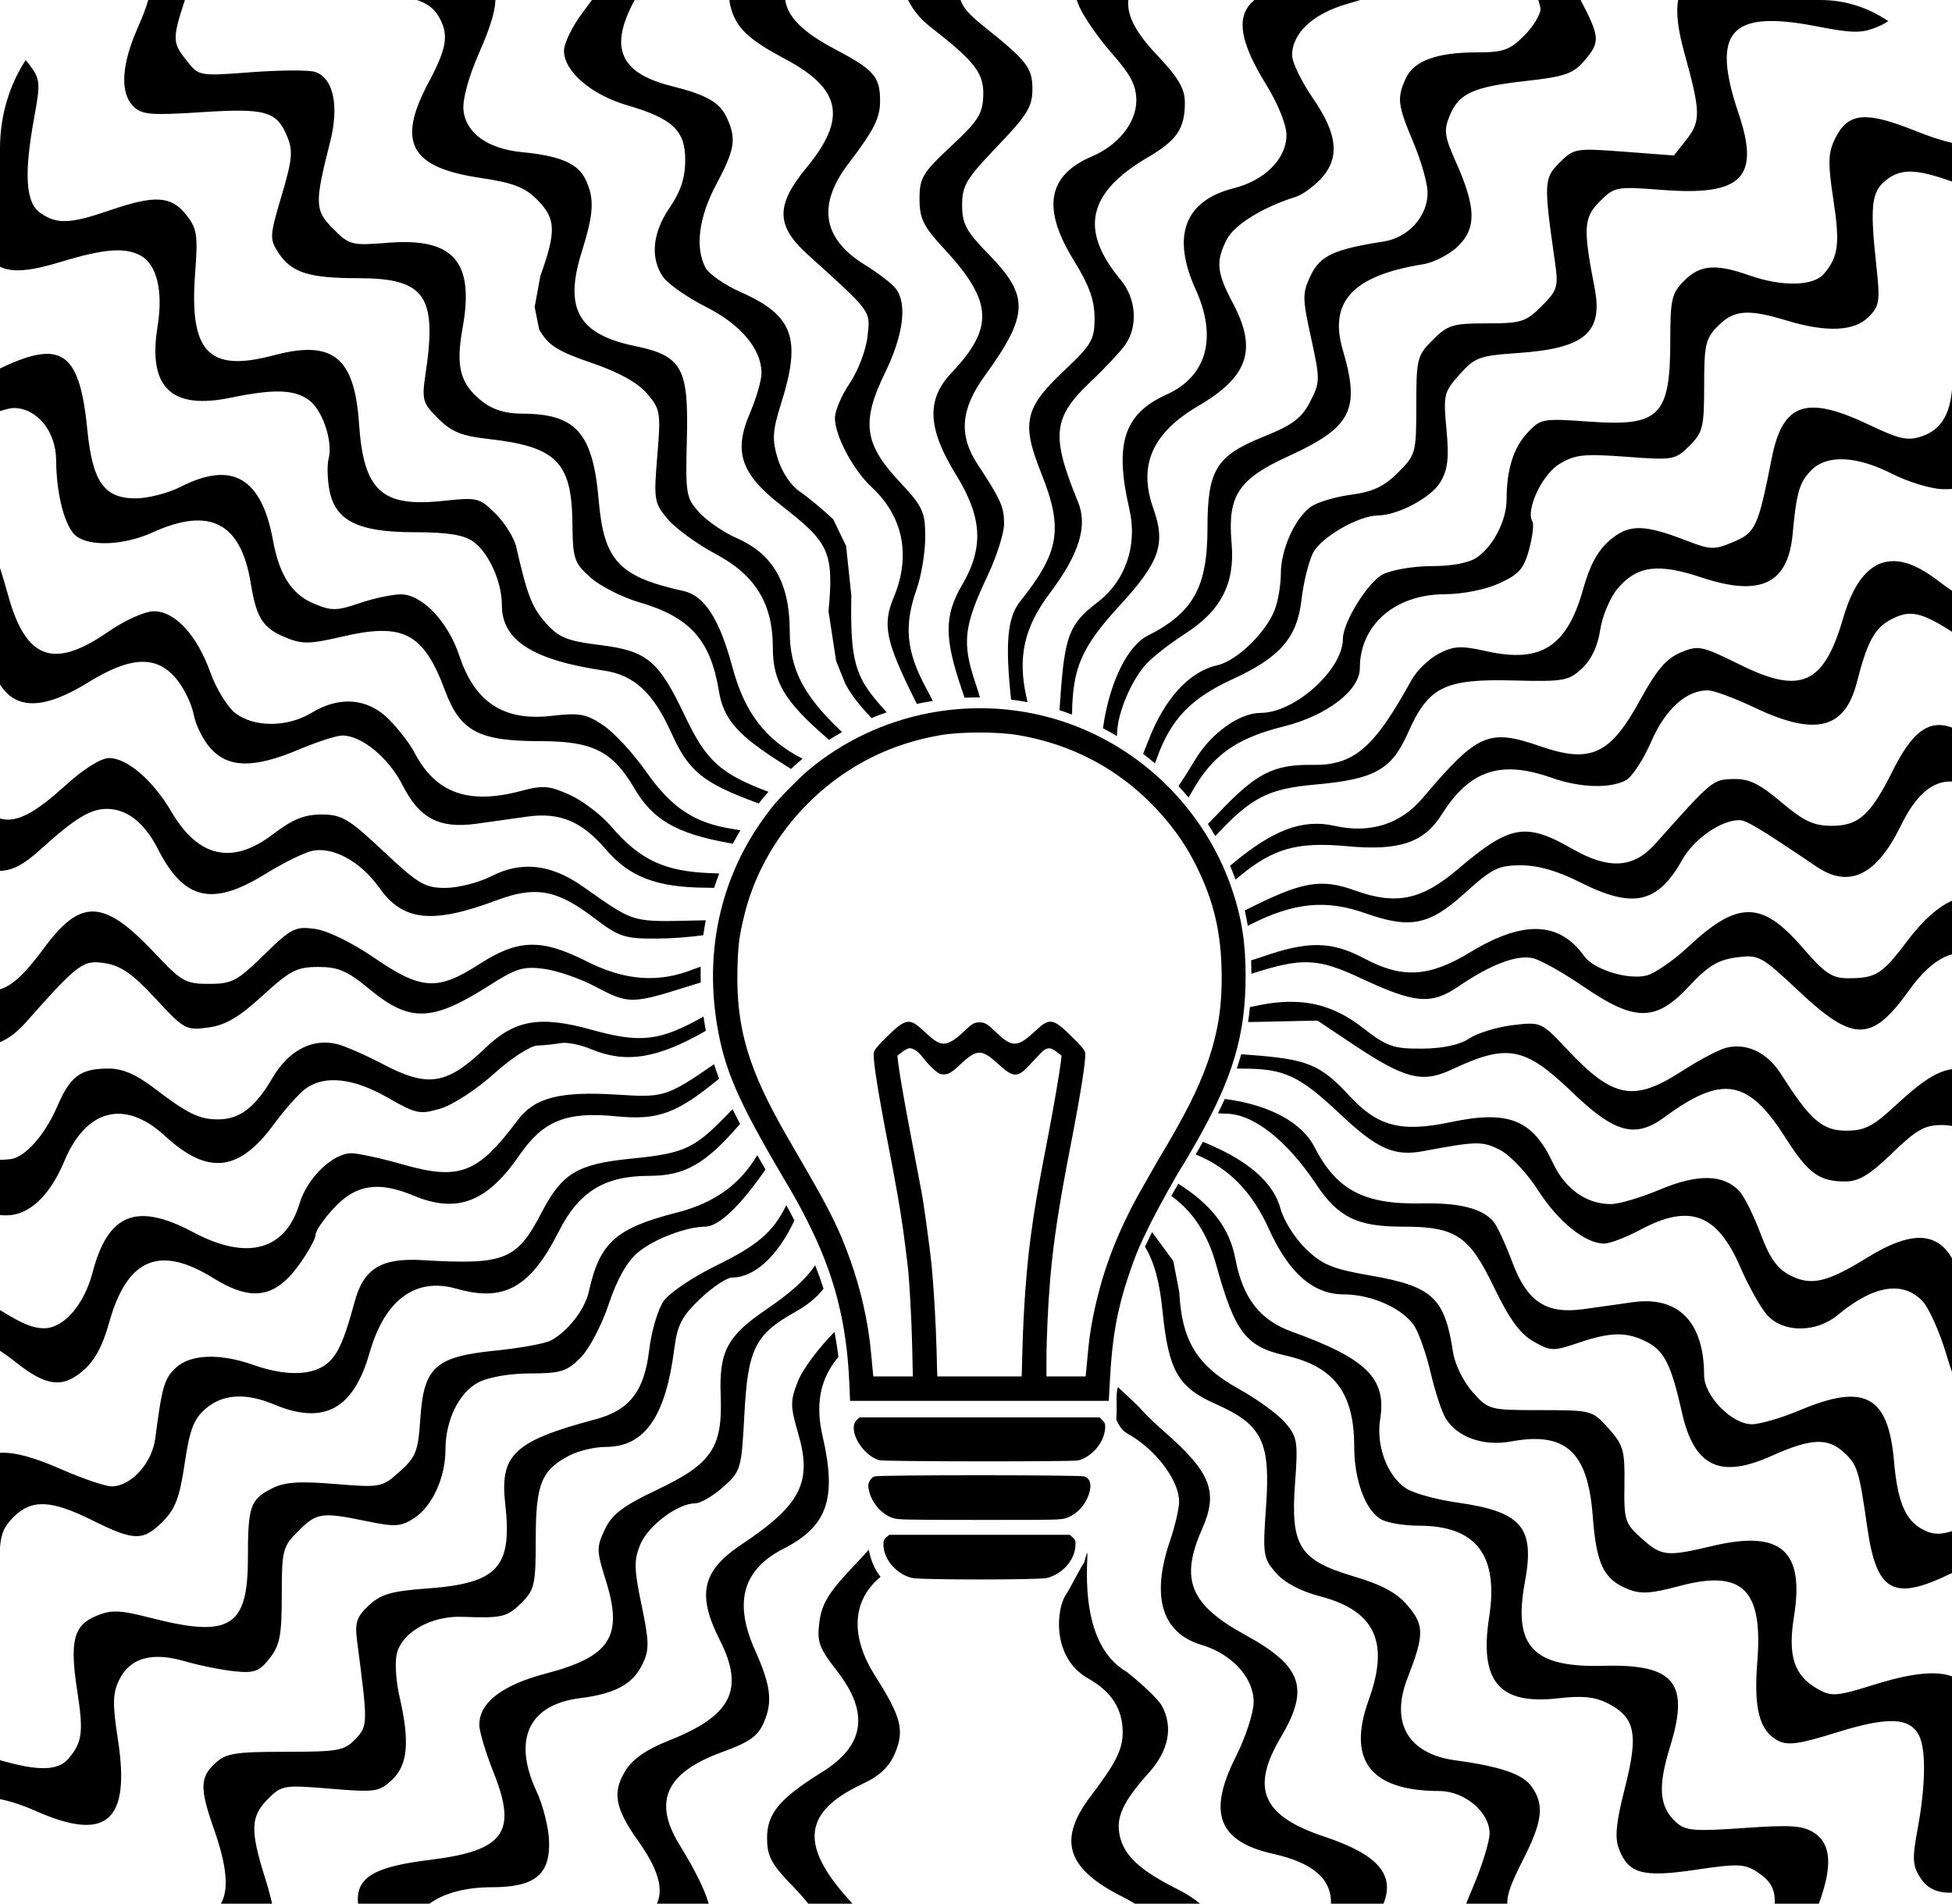 <?xml version="1.0" encoding="UTF-8" standalone="no"?>
<!-- Created with Inkscape (http://www.inkscape.org/) -->

<svg
   xmlns:dc="http://purl.org/dc/elements/1.1/"
   xmlns:cc="http://creativecommons.org/ns#"
   xmlns:rdf="http://www.w3.org/1999/02/22-rdf-syntax-ns#"
   xmlns:svg="http://www.w3.org/2000/svg"
   xmlns="http://www.w3.org/2000/svg"
   xmlns:sodipodi="http://sodipodi.sourceforge.net/DTD/sodipodi-0.dtd"
   xmlns:inkscape="http://www.inkscape.org/namespaces/inkscape"
   version="1.1"
   id="svg827"
   width="2077.744"
   height="2025.897"
   viewBox="0 0 2077.744 2025.896"
   sodipodi:docname="incandescent_light_bulb.svg"
   inkscape:export-filename="C:\Users\LB\Desktop\PCB business card\Design\ampoules\rayon.png"
   inkscape:export-xdpi="96"
   inkscape:export-ydpi="96"
   inkscape:version="0.92.2 (5c3e80d, 2017-08-06)">
  <defs
     id="defs831" />
  <sodipodi:namedview
     pagecolor="#ffffff"
     bordercolor="#666666"
     borderopacity="1"
     objecttolerance="10"
     gridtolerance="10"
     guidetolerance="10"
     inkscape:pageopacity="0"
     inkscape:pageshadow="2"
     inkscape:window-width="757"
     inkscape:window-height="670"
     id="namedview829"
     showgrid="false"
     inkscape:zoom="0.22627417"
     inkscape:cx="987.6812"
     inkscape:cy="1020.7185"
     inkscape:window-x="98"
     inkscape:window-y="1"
     inkscape:window-maximized="0"
     inkscape:current-layer="svg827"
     fit-margin-top="0"
     fit-margin-left="0"
     fit-margin-right="0"
     fit-margin-bottom="0" />
  <path
     style="fill:#000000;stroke-width:6.008"
     d="m 157.779,0 c -2.358,8.31 -6.035,17.89 -11.062,29.26 -17.51,39.59 -19.209,69.478 -4.775,83.912 8.897,8.898 18.397,9.719 72.135,6.246 68.883,-4.454 80.411,-1.201 91.615,25.852 6.325,15.27 5.439,24.577 -6.002,63.119 -12.733,42.895 -12.9,45.998 -3.275,60.688 13.778,21.028 32.412,26.963 84.67,26.963 70.995,0 84.275,18.468 72.09,100.299 -4.384,29.434 -3.637,32.218 13.15,49.006 14.201,14.201 24.99,18.605 53.369,21.785 72.575,8.131 88.848,24.38 89.576,89.428 0.431,38.316 1.786,42.41 19.223,57.986 10.317,9.219 33.705,21.107 51.971,26.416 53.931,15.678 75.79,40.06 84.781,94.559 5.046,30.588 20.293,47.548 71.371,79.383 1.875,1.169 3.622,2.289 5.389,3.416 3.321,-3.155 6.371,-5.957 8.688,-7.904 1.189,-1 2.387,-1.99 3.594,-2.971 -0.154,-0.081 -0.306,-0.164 -0.461,-0.244 -39.337,-20.278 -61.278,-48.98 -74.16,-97.012 -13.768,-51.332 -29.775,-76.301 -52.059,-81.219 -68.968,-15.221 -84.831,-32.239 -90.393,-96.965 -6.134,-71.372 -24.25,-91.764 -81.518,-91.764 -17.268,0 -31.233,-4.247 -42.115,-12.807 -23.839,-18.751 -28.725,-36.851 -21.184,-78.443 12.813,-70.658 -9.643,-96.233 -79.562,-90.621 -38.481,3.088 -40.876,2.483 -58.104,-14.744 -19.757,-19.757 -20.011,-26.769 -3.352,-92.486 9.881,-38.98 3.46,-68.398 -16.295,-74.668 -6.553,-2.086 -36.993,-1.909 -67.648,0.389 -55.721,4.178 -55.739,4.176 -68.693,-12.293 C 184.287,46.188 182.53,42.803 196.828,0 Z m 286.133,0 c 12.698,4.359 19.218,10.315 24.096,19.428 9.795,18.302 7.354,32.346 -11.879,68.391 -33.973,63.66 -19.54,90.382 54.764,101.41 35.123,5.212 47.557,9.957 60.783,23.184 20.066,20.066 20.642,33.407 3.508,81.189 l -6.094,33.084 4.816,23.992 c 9.794,16.923 19.465,23.082 55.766,35.498 29.048,9.933 49.012,20.969 58.973,32.598 14.299,16.695 14.854,20.049 10.977,66.588 -3.88,46.571 -3.331,49.904 11.082,67.033 8.342,9.914 31.309,26.625 51.033,37.139 42.422,22.611 60.881,52.849 60.881,99.728 0,36.192 12.626,57.304 57.375,95.918 0.81,0.699 1.617,1.42 2.424,2.143 4.552,-2.858 9.185,-5.601 13.898,-8.209 -0.84,-0.809 -1.629,-1.577 -2.51,-2.418 -38.756,-37.006 -53.164,-65.203 -53.164,-104.051 0,-52.226 -17.493,-82.961 -57.076,-100.277 -13.217,-5.782 -30.79,-17.846 -39.051,-26.807 -14.251,-15.462 -14.947,-19.435 -13.406,-77.875 2.001,-76.37 -5.071,-89.029 -55.617,-99.522 -59.793,-12.412 -75.174,-39.498 -56.467,-99.436 12.992,-41.625 13.877,-56.654 4.549,-77.125 -7.927,-17.397 -26.882,-25.712 -67.496,-29.607 -36.939,-3.544 -60.289,-20.272 -62.754,-44.955 -1.114,-11.147 5.513,-35.415 16.521,-60.494 C 521.251,30.556 526.991,13.105 527.346,0 Z m 186.17,0 c -2.912,4.028 -6.111,8.336 -9.686,13.035 -11.042,14.519 -20.078,32.976 -20.078,41.016 0,21.8 29.026,46.847 67.123,57.922 48.606,14.131 62.137,26.93 61.941,58.877 -0.074,18.426 -4.918,33.08 -16.521,49.99 -18.464,26.912 -21.011,53.958 -6.969,74.004 5.193,7.417 25.56,21.621 45.262,31.566 37.362,18.859 59.422,45.042 59.422,70.66 0.013,7.65 -5.649,27.089 -12.58,43.199 -17.328,40.281 -9.289,64.093 32.695,96.859 51.176,39.938 57.202,48.983 51.199,113.318 l 8.107,52.936 9.549,23.73 c 9.537,18.655 25.472,33.562 28.021,37.047 5.342,-2.183 10.75,-4.212 16.215,-6.08 -1.431,-1.703 -2.923,-3.415 -4.496,-5.156 -29.558,-32.717 -34.34,-49.908 -33.117,-119.256 l -5.547,-52.539 -13.736,-28.57 c -11.21,-10.558 -27.461,-23.982 -36.115,-29.836 -8.968,-6.062 -18.849,-21.026 -22.973,-34.783 -6.117,-20.419 -5.559,-29.436 3.604,-58.451 21.898,-69.338 13.071,-93.777 -42.826,-118.568 -17.069,-7.568 -33.969,-19.24 -37.553,-25.938 -11.456,-21.403 -7.259,-53.858 11.508,-89.025 19.652,-36.827 21.462,-48.008 11.354,-70.193 C 766.221,108.942 752.569,101.068 714.469,91.49 659.922,77.78 647.853,50.883 675.553,0 Z m 146.309,0 c 0.108,2.017 0.476,4.092 1.039,6.35 5.74,22.997 18.339,35.152 58.779,56.709 59.461,31.69 65.498,63.02 22.232,115.377 -32.88,39.779 -32.643,61.747 0.988,92.174 69.422,62.808 67.099,59.616 63.926,87.766 -1.608,14.274 -10.065,36.456 -18.789,49.295 -8.723,12.84 -15.861,29.583 -15.861,37.209 0,18.796 19.321,55.158 39.039,73.467 33.738,31.328 42.087,73.05 23.514,117.508 -12.193,29.18 -8.569,46.564 22.904,109.799 0.604,1.214 1.135,2.296 1.711,3.459 2.531,-0.554 5.068,-1.083 7.613,-1.568 3.133,-0.598 6.267,-1.126 9.402,-1.623 -2.008,-4.101 -4.286,-8.434 -6.977,-13.389 -21.419,-39.45 -23.998,-66.575 -10.078,-106.031 4.956,-14.049 9.012,-38.836 9.012,-55.084 0,-26.811 -2.548,-32.27 -27.564,-59.016 -37.556,-40.148 -40.632,-63.544 -15.219,-115.713 19.686,-40.406 23.869,-73.829 11.242,-89.814 -4.13,-5.228 -18.885,-16.523 -32.785,-25.094 -45.063,-27.783 -50.881,-63.8 -17.396,-107.67 27.005,-35.378 33.658,-48.51 33.658,-66.418 0,-26.124 -6.386,-33.474 -48.172,-55.432 C 855.199,34.704 838.136,17.975 835.848,0 Z m 190.184,0 c 4.937,10.273 12.939,20.226 23.645,28.543 47.461,36.874 57.054,49.26 56.391,72.773 -0.563,19.842 -5.282,27.318 -34.258,54.285 -30.322,28.221 -33.602,33.697 -33.602,56.078 0,20.949 4.07,29.197 26.195,53.084 51.925,56.055 53.526,83.779 7.631,132.256 -26.768,28.272 -25.338,59.009 5.041,108.225 28,45.367 29.758,77.49 6.412,117.328 -19.138,32.784 -19.117,56.413 0.18,112.512 0.884,2.57 1.701,5.021 2.486,7.418 5.455,-0.239 10.903,-0.335 16.336,-0.273 -1.36,-4.838 -2.911,-9.826 -4.654,-15.002 -14.586,-43.303 -12.649,-60.689 12.746,-114.373 9.755,-20.62 17.652,-45.6 17.652,-55.514 -0.082,-18.076 -3.373,-25.44 -28.42,-63.568 -20.046,-30.515 -17.775,-58.447 7.604,-93.486 47.331,-65.346 47.957,-85.13 4.135,-129.918 -23.696,-24.216 -28.012,-32.255 -28.012,-52.141 0,-20.655 4.545,-28.245 37.414,-62.475 31.859,-33.179 37.414,-42.198 37.414,-60.781 0,-22.996 -5.361,-29.858 -53.27,-68.178 C 1032.033,15.909 1025.262,8.414 1022.459,0 Z m 179.541,0 c 0.811,2.467 1.813,5.023 3.018,7.689 5.22,11.553 20.948,33.965 34.947,49.805 19.386,21.933 25.451,33.707 25.451,49.4 0,23.58 -19.142,47.65 -47.463,59.682 -47.078,20.006 -53.217,55.222 -19.225,110.295 16.491,26.72 22.229,42.599 22.229,61.531 0,23.108 -3.075,28.418 -32.549,56.172 -42,39.552 -45.565,55.613 -24.201,109.014 23.581,58.946 19.491,84.021 -22.195,136.025 -13.722,17.119 -16.42,44.08 -9.918,104.881 5.85,0.735 11.669,1.653 17.455,2.74 -0.3,-1.54 -0.62,-3.091 -0.977,-4.67 -9.755,-43.21 -2.706,-74.844 24.842,-111.424 31.149,-41.388 40.427,-71.283 29.99,-96.809 -29.118,-71.223 -27.101,-89.856 13.92,-128.656 14.861,-14.057 31.221,-31.559 36.355,-38.889 13.686,-19.537 11.63,-49.029 -4.795,-68.772 -44.369,-53.338 -35.552,-92.898 29.146,-130.814 30.605,-17.936 39.055,-30.469 39.055,-57.924 0,-14.966 -6.793,-26.52 -30.041,-51.102 C 1209.401,35.168 1199.182,16.553 1201.061,0 Z m 189.062,0 c -0.983,0.852 -1.944,1.726 -2.873,2.654 -16.677,16.679 -11.992,42.965 15.633,87.723 12.416,20.114 21.408,42.469 21.408,53.217 0,25.23 -22.866,48.342 -56.103,56.713 -52.343,13.18 -66.454,50.685 -40.545,107.762 23.289,51.303 11.877,92.481 -30.986,111.811 -45.379,20.465 -55.695,52.129 -39.639,121.691 8.977,38.882 -3.992,76.649 -34.233,99.717 -29.59,22.569 -34.509,35.244 -39.131,100.822 -0.351,4.981 -0.678,9.436 -1.004,13.685 4.498,1.426 8.965,2.959 13.396,4.607 0.538,-49.992 10.431,-72.115 50.564,-115.848 42.837,-46.679 49.42,-65.619 35.971,-103.465 -16.349,-46.013 -1.226,-80.347 48.121,-109.266 53.101,-31.12 62.74,-59.981 36.512,-109.312 -17.316,-32.569 -18.415,-44.519 -6.254,-68.035 7.944,-15.359 38.643,-34.255 72.893,-44.859 6.913,-2.14 18.945,-10.678 26.736,-18.973 20.812,-22.155 18.427,-47.544 -8.09,-86.018 -12.21,-17.72 -22.201,-38.309 -22.201,-45.754 0,-23.676 22.247,-44.358 58.973,-54.816 4.779,-1.361 9.283,-2.71 13.627,-4.057 z m 302.236,0 c 1.465,4.482 2.309,7.892 2.309,9.685 0,6.008 -7.902,18.826 -17.562,28.486 -15.095,15.095 -22.139,17.562 -50.17,17.562 -42.463,0 -67.155,9.015 -75.631,27.617 -9.626,21.126 -8.782,28.206 8.182,68.51 8.261,19.628 15.02,43.513 15.02,53.082 0,25.316 -20.351,47.953 -46.822,52.078 -52.902,8.247 -67.55,15.057 -77.574,36.076 -9.025,18.915 -8.995,23.901 0.391,66.619 9.719,44.27 9.675,47.072 -1.055,67.857 -9.019,17.475 -18.629,24.683 -49.514,37.137 -50.565,20.388 -59.723,35.267 -59.723,97.496 -0.043,62.677 -15.182,89.837 -63.75,114.359 -21.512,10.861 -40.542,49.907 -47.299,97.047 -0.068,0.478 -0.148,0.925 -0.219,1.398 5.04,2.623 10.017,5.406 14.928,8.336 0.055,-0.787 0.093,-1.565 0.1,-2.326 0.13,-21.674 15.25,-57.558 31.58,-74.941 7.088,-7.543 25.352,-21.713 40.59,-31.49 38.646,-24.801 53.527,-53.722 49.732,-96.664 -4.451,-50.358 7.08,-68.008 60.373,-92.383 67.275,-30.77 76.786,-49.224 58.092,-112.693 -15.261,-51.816 10.445,-79.511 84.994,-91.566 12.096,-1.954 29.087,-10.765 38.053,-19.73 19.336,-19.336 18.615,-41.3 -2.938,-89.596 -11.984,-26.855 -12.849,-33.361 -6.469,-48.766 9.911,-23.926 24.943,-30.754 81.543,-37.057 40.801,-4.542 49.969,-7.699 61.582,-21.201 C 1703.163,45.164 1703.494,40.12 1682.428,0 Z m 148.851,0 c -2.487,13.26 -0.214,31.662 6.449,55.68 17.472,62.981 17.766,73.294 2.637,92.527 l -13.557,17.234 -53.074,-4.004 c -51.66,-3.9 -53.492,-3.59 -68.748,11.668 -16.685,16.685 -16.895,21.372 -4.781,106.139 3.72,26.024 2.594,29.693 -14.273,46.561 -16.74,16.735 -21.739,18.314 -58.287,18.314 -36.174,0 -41.648,1.668 -57.539,17.561 -16.716,16.712 -17.561,20.086 -17.561,69.695 0,50.814 -0.497,52.621 -19.529,71.606 -14.833,14.8 -26.798,20.437 -49.783,23.469 -16.642,2.192 -35.889,7.937 -42.773,12.758 -16.98,11.894 -32.107,45.478 -32.107,71.281 0,11.677 -2.87,28.844 -6.377,38.145 -9.147,24.263 -40.578,54.766 -61.066,59.266 -29.823,6.551 -56.47,35.604 -73.477,80.111 -1.909,4.994 -3.787,9.704 -5.66,14.184 4.287,3.278 8.471,6.68 12.565,10.182 0.656,-1.676 1.303,-3.387 1.938,-5.164 14.938,-41.828 36.158,-63.984 81.01,-84.59 50.417,-23.164 68.521,-44.121 73.1,-84.615 2.023,-17.899 7.538,-40.19 12.252,-49.539 8.443,-16.74 48.2,-39.687 69.232,-39.947 21.479,-0.272 56.677,-19.115 66.373,-35.529 7.867,-13.314 9.263,-25.501 6.42,-55.935 -3.449,-36.934 -2.738,-39.915 13.975,-58.619 16.223,-18.159 21.124,-19.948 62.359,-22.779 70.797,-4.86 90.599,-21.694 81.363,-69.168 -12.384,-63.671 -11.74,-74.907 5.293,-91.941 15.921,-15.921 17.525,-16.217 67.012,-12.412 84.537,6.498 103.999,-13.053 80.945,-81.314 -29.649,-87.799 -9.025,-110.769 83.283,-92.766 38.052,7.423 47.795,7.512 64.373,0.586 4.549,-1.901 8.421,-3.939 11.629,-6.223 C 1988.857,8.181 1964.219,0 1937.826,0 Z M 27.338,63.973 C 10.149,90.226 0,122.751 0,158.057 v 125.814 c 13.584,6.565 32.809,4.531 64.922,-5.223 45.791,-13.908 67.901,-15.676 84.566,-6.758 17.428,9.335 24.349,37.802 18.26,75.227 -10.579,64.997 14.194,89.267 77.727,76.144 45.695,-9.439 67.185,-8.882 82.922,2.139 14.654,10.264 26.226,44.187 21.389,62.688 -1.744,6.65 -1.36,21.712 0.846,33.475 6.132,32.678 30.635,44.824 90.643,44.824 34.835,0.014 52.113,2.744 62.217,9.82 16.65,11.661 30.742,42.842 30.742,68.018 0,37.254 32.974,58.261 109.037,69.471 31.65,4.665 52.264,23.786 71.244,66.086 18.521,41.283 33.682,53.539 93.084,75.256 0.036,0.013 0.069,0.028 0.105,0.041 0.988,-1.31 1.739,-2.322 2.889,-3.838 1.528,-2.014 4.17,-5.045 7.428,-8.59 -51.128,-19.206 -66.35,-33.063 -88.945,-80.67 -28.107,-59.212 -40.227,-69.324 -90.619,-75.572 -34.829,-4.32 -43.584,-7.873 -57.355,-23.285 -14.819,-16.587 -19.978,-29.83 -31.562,-81.01 -2.153,-9.512 -11.983,-25.363 -21.846,-35.225 C 510.4,529.596 508.394,529.104 471.443,533.061 c -65.217,6.983 -84.445,-10.748 -89.297,-82.355 -4.804,-70.86 -27.952,-89.344 -90.918,-72.566 -69.125,18.42 -89.847,-3.145 -83.547,-86.938 3.123,-41.514 2.131,-47.966 -9.658,-62.789 -15.971,-20.084 -33.298,-21.044 -81.359,-4.506 -42.041,14.464 -56.186,14.972 -73.764,2.66 C 27.169,215.549 25.315,185.179 36.621,123.818 43.144,88.417 42.749,84.157 31.523,69.055 30.15,67.208 28.758,65.524 27.338,63.973 Z M 1985.928,124.742 c -16.169,-0.202 -25.332,7.55 -33.15,23.863 -6.913,14.413 -7.153,25.64 -1.353,63.52 7.244,47.316 5.464,61.219 -10.158,79.408 -11.254,13.103 -44.59,13.736 -79.262,1.502 -35.835,-12.644 -52.356,-11.28 -69.367,5.734 -13.227,13.232 -14.748,19.75 -14.748,63.478 0,80.26 -11.374,91.795 -85.328,86.502 -50.879,-3.641 -52.679,-3.319 -66.855,11.979 -14.835,16.006 -22.047,39.126 -22.047,70.672 0,22.094 -13.908,49.46 -31.344,61.672 -8.414,5.893 -26.394,9.375 -48.395,9.375 -19.256,0 -42.711,3.982 -52.121,8.848 -15.811,8.177 -42.373,51.048 -42.373,68.389 0,32.828 -51.163,78.971 -87.562,78.971 -22.611,0 -52.913,21.695 -69.822,49.986 -6.183,10.346 -12.013,19.561 -17.654,27.848 3.686,3.99 7.254,8.086 10.715,12.27 1.385,-2.312 2.792,-4.708 4.262,-7.287 21.76,-38.198 46.843,-55.889 96.978,-68.391 45.953,-11.46 81.107,-38.371 81.107,-62.082 0,-45.87 37.26,-78.372 90.123,-78.619 19.346,-0.091 43.481,-4.891 58.223,-11.586 20.998,-9.531 26.283,-15.525 31.811,-36.055 3.583,-13.543 5.256,-26.841 3.584,-29.553 -7.517,-12.162 10.026,-49.962 28.414,-61.23 16.684,-10.225 25.874,-11.243 71.18,-7.879 50.37,3.74 52.516,3.367 67.59,-11.707 14.178,-14.187 15.566,-19.881 15.566,-64.178 0,-43.601 1.518,-50.132 14.746,-63.359 17.049,-17.049 31.931,-18.233 72.918,-5.799 42.567,12.914 71.971,11.661 87.357,-3.727 11.691,-11.691 12.401,-16.526 8.15,-55.574 -6.721,-61.766 -5.048,-77.37 9.576,-89.328 16.03,-13.11 31.534,-13.281 71.053,0.795 v -35.143 c 0,-2.029 -0.045,-4.045 -0.111,-6.055 -11.036,-2.488 -23.859,-6.737 -38.598,-12.639 -23.713,-9.495 -40.528,-14.464 -53.103,-14.621 z M 49.146,376.566 C 36.622,376.81 20.588,382.256 0,392.135 v 45.348 c 6.452,-2.049 11.654,-3.258 14.664,-3.258 24.639,0 44.883,24.868 45.078,55.303 0.206,37.228 9.598,72.367 21.705,81.219 15.358,11.232 51.201,9.373 81.135,-4.211 60.682,-27.536 93.825,-10.395 104.293,53.94 6.064,37.252 12.697,47.704 36.611,57.697 18.062,7.544 25.615,7.457 60.846,-0.715 65.223,-15.125 86.471,-3.948 109.404,57.562 16.113,43.212 35.826,53.699 101.256,53.699 56.162,0.027 77.033,10.581 100.668,50.908 19.126,32.636 44.597,47.366 98.963,57.225 1.862,0.338 3.611,0.681 5.389,1.024 2.569,-4.837 5.299,-9.607 8.152,-14.32 -2.447,-0.45 -4.968,-0.876 -7.604,-1.277 -41.199,-6.277 -65.625,-22.355 -92.768,-61.062 -13.601,-19.395 -34.117,-41.589 -45.588,-49.32 -18.116,-12.212 -25.319,-13.538 -54.82,-10.113 -51.068,5.926 -81.92,-14.147 -98.508,-64.086 -12.033,-36.226 -39.66,-65.197 -62.18,-65.197 -9.069,0 -28.853,4.213 -43.961,9.361 -24.408,8.313 -29.839,8.366 -48.736,0.469 -23.321,-9.743 -36.738,-30.504 -43.379,-67.115 -12.11,-66.752 -43.508,-85.101 -98.025,-57.287 -13.405,6.839 -35.098,12.432 -48.207,12.432 -33.612,0 -45.959,-17.549 -51.436,-73.127 C 87.355,400.413 76.634,376.031 49.146,376.566 Z M 2077.74,414.658 c -2.347,27.152 -12.36,42.741 -31.392,49.375 -15.722,5.481 -23.781,3.754 -57.75,-12.369 -66.155,-31.405 -91.122,-22.698 -102.697,35.816 -14.541,73.516 -17.154,79.223 -40.803,89.215 -20.328,8.594 -24.369,8.504 -49.182,-1.094 -46.297,-17.907 -61.757,-18.073 -82.182,-0.885 -12.887,10.844 -21.338,26.296 -28.666,52.412 -17.128,61.041 -44.884,78.855 -102.707,65.912 -27.4,-6.131 -34.763,-5.753 -50.949,2.617 -10.404,5.38 -23.415,17.953 -28.91,27.936 -40.142,72.927 -61.425,91.096 -105.902,90.406 -41.374,-0.639 -60.257,9.264 -101.506,53.232 -3.054,3.255 -6.202,6.451 -9.408,9.588 2.747,4.25 5.381,8.572 7.908,12.959 0.302,-0.322 0.579,-0.608 0.885,-0.936 37.773,-40.469 55.456,-49.477 105.961,-53.977 62.749,-5.591 80.899,-15.756 98.267,-55.029 21.669,-48.993 38.884,-57.559 111.91,-55.699 53.921,1.374 59.11,0.466 73.352,-12.855 9.891,-9.25 16.741,-23.782 19.32,-40.978 2.196,-14.655 10.494,-34.365 18.434,-43.801 20.578,-24.457 42.852,-27.46 89.213,-12.033 62.955,20.949 92.291,6.966 97.192,-46.32 4.071,-44.296 7.284,-55.153 20.115,-67.984 16.535,-16.535 47.974,-15.079 85.553,3.963 17.177,8.704 41.369,16.089 53.762,16.414 3.696,0.097 7.071,0.04 10.184,-0.193 z m -62.281,182.498 c -23.794,-0.097 -41.781,20.114 -53.506,60.443 -20.555,70.705 -44.894,81.85 -109.287,50.031 -41.457,-20.483 -44.828,-21.185 -63.779,-13.258 -15.151,6.339 -25.632,18.638 -43.184,50.68 -31.857,58.16 -52.499,67.7 -106.264,49.096 -54.992,-19.032 -66.592,-13.922 -125.123,55.102 -23.654,27.892 -55.963,38.077 -93.873,29.582 -34.016,-7.622 -65.703,4.318 -109.725,41.35 -0.478,0.402 -0.924,0.758 -1.397,1.152 2.055,4.835 3.98,9.73 5.771,14.68 1.363,-1.088 2.727,-2.175 4.131,-3.338 36.177,-29.96 61.592,-37.079 114.748,-32.139 55.133,5.125 81.655,-3.728 100.473,-33.535 29.994,-47.511 62.763,-58.478 117.277,-39.244 29.94,10.563 61.997,11.623 78.842,2.607 6.581,-3.52 18.702,-21.943 26.941,-40.938 15.04,-34.684 37.207,-54.804 60.365,-54.791 6.099,0 28.662,8.357 50.141,18.562 64.336,30.567 95.767,22.734 108.447,-27.027 11.085,-43.5 19.042,-58.002 36.891,-67.231 19.062,-9.858 30.835,-8.2 64.391,13.379 v -43.662 c -5.327,-3.609 -10.915,-7.63 -16.836,-12.133 -16.922,-12.87 -32.098,-19.315 -45.445,-19.369 z M 0,604.412 v 123.994 c 17.363,27.544 47.505,26.437 93.887,-2.191 45.174,-27.883 72.543,-29.06 93.602,-4.033 8.143,9.677 16.556,26.919 18.693,38.32 2.139,11.398 10.458,27.813 18.486,36.477 18.927,20.421 45.988,20.635 93.275,0.731 19.627,-8.261 40.5,-15.013 46.383,-15 20.707,0.043 49.386,23.699 64.217,52.965 17.923,35.37 39.241,46.444 78.754,40.906 14.815,-2.074 39.056,-5.47 53.871,-7.547 34.734,-4.867 58.083,4.919 84,35.197 24.732,28.893 53.803,40.053 105.354,40.443 3.319,0.025 6.508,0.085 9.613,0.172 1.665,-5.146 3.466,-10.247 5.416,-15.295 -2.489,-0.12 -5.073,-0.222 -7.779,-0.311 -50.172,-1.658 -76.541,-13.919 -107.375,-49.93 -10.458,-12.216 -30.269,-27.286 -44.021,-33.488 -21.669,-9.771 -28.565,-10.324 -51.664,-4.144 -56.111,15.007 -91.227,2.334 -113.643,-41.012 -4.742,-9.169 -17.018,-25.068 -27.283,-35.332 -22.488,-22.49 -52.493,-24.9 -82.465,-6.625 -25.455,15.488 -61.326,15.501 -81.035,0 -8.364,-6.58 -20.219,-25.933 -26.344,-43.008 -14.32,-39.922 -37.6,-65.188 -60.059,-65.188 -9.858,0 -30.696,9.388 -49.34,22.229 C 56.852,712.475 27.631,701.717 8.707,633.773 5.394,621.878 2.591,612.311 0,604.412 Z m 2063.219,167.16 c -18.073,0.409 -32.499,16.534 -48.785,49.084 -23.309,46.589 -36.137,58.16 -64.475,58.16 -19.546,0 -29.746,-4.76 -53.98,-25.197 -23.54,-19.847 -34.417,-25.056 -51.264,-24.588 -21.769,0.615 -22.091,0.885 -82.932,69.096 -23.073,25.866 -49.295,27.457 -87.963,5.332 -50.168,-28.703 -66.465,-25.792 -122.512,21.889 -38.041,32.363 -65.298,38.001 -108.539,22.453 -37.134,-13.355 -56.56,-9.867 -117.828,21.145 1.261,5.405 2.333,10.811 3.238,16.281 0.947,-0.475 1.818,-0.907 2.809,-1.406 46.671,-23.507 80.352,-26.776 122.539,-11.891 47.5,16.758 67.925,12.671 105.139,-21.031 29.504,-26.72 36.17,-30.039 60.315,-30.039 18.219,0 38.882,5.928 62.85,18.027 56.449,28.494 82.571,22.746 108.807,-23.936 12.456,-22.163 41.221,-42.154 60.65,-42.154 7.461,0 20.735,7.983 82.353,49.531 34.743,23.429 63.868,9.234 89.648,-43.691 15.873,-32.586 33.567,-47.9 54.451,-46.947 v -57.406 c -5.133,-1.901 -9.946,-2.814 -14.521,-2.711 z M 116.279,806.719 c -8.957,0 -27.111,11.425 -47.518,29.904 C 38.147,864.348 17.822,876.332 0,871.041 v 55.779 c 13.774,-0.587 25.413,-6.821 43.211,-22.926 36.407,-32.943 53.016,-43.105 70.461,-43.105 21.403,0 40.105,14.682 54.402,42.703 27.731,54.359 57.812,61.449 113.887,26.838 18.341,-11.32 40.47,-22.374 49.176,-24.559 22.373,-5.613 52.584,10.673 72.797,39.242 25.004,35.34 56.286,38.624 124.604,13.088 41.592,-15.548 64.277,-11.418 104.037,18.932 25.994,19.842 32.301,21.981 65.836,21.799 16.29,-0.064 36.529,-1.591 50.211,-3.639 0.735,-5.315 1.603,-10.598 2.619,-15.842 -2.216,0.043 -4.362,0.084 -6.727,0.135 -74.17,1.603 -67.391,3.59 -124.943,-36.6 -33.347,-23.286 -64.536,-26.741 -96.078,-10.65 -13.657,6.966 -35.858,12.668 -49.338,12.668 -21.895,0 -28.944,-4.164 -66.09,-39.053 -36.977,-34.727 -44.262,-39.051 -65.799,-39.051 -18.423,0 -30.806,5.029 -51.764,21.027 -43.104,32.902 -79.412,24.846 -108.016,-23.961 -19.546,-33.356 -47.11,-57.148 -66.207,-57.148 z m 1961.461,151.84 c -14.949,6.562 -31,20.841 -47.228,42.334 -27.346,36.22 -33.541,40.139 -63.52,40.139 -16.99,0 -24.677,-5.197 -48.478,-32.767 -43.064,-49.89 -68.768,-50.064 -121.402,-0.832 -15.677,14.664 -35.735,28.477 -44.574,30.697 -19.731,4.951 -56.075,-6.337 -66.256,-20.58 -26.541,-37.141 -64.891,-38.47 -121.326,-4.207 -43.774,26.574 -72.199,28.25 -112.775,6.65 -34.669,-18.455 -59.684,-18.896 -108.35,-1.899 -4.079,1.425 -8.093,2.718 -12.08,3.893 0.156,4.309 0.24,8.724 0.252,13.275 9e-4,0.34 0,0.672 0,1.012 54.302,-17.481 70.555,-16.774 117.16,5.033 57.158,26.748 74.447,28.142 103.426,8.346 34.535,-23.589 62.582,-34.084 79.641,-29.803 8.168,2.051 32.432,15.765 53.918,30.477 54.269,37.16 76.497,37.026 111.613,-0.676 20.132,-21.617 30.812,-28.137 50.375,-30.762 23.971,-3.214 26.285,-1.96 67.174,36.441 57.502,54.008 77.04,53.824 116.494,-1.094 15.663,-21.802 30.886,-34.67 45.941,-38.611 z M 98.811,970.012 C 81.689,969.918 66.201,982.779 47.328,1008.326 28.648,1033.613 14.314,1048.678 0,1052.775 v 56.287 c 9.113,-3.722 18.329,-10.743 27.525,-21.094 55.981,-63.089 60.958,-66.716 84.436,-62.906 16.958,2.751 29.605,11.631 53.639,37.662 30.262,32.777 32.369,33.939 55.887,30.783 18.503,-2.481 32.57,-10.709 57.926,-33.883 29.42,-26.89 36.634,-30.605 59.387,-30.605 21.307,0 30.989,4.205 54.617,23.73 43.043,35.569 66.656,34.742 128.107,-4.486 27.947,-17.838 35.831,-20.179 57.857,-17.16 14.027,1.923 38.398,10.349 54.156,18.729 35.495,18.874 38.798,18.859 100.061,-0.492 4.378,-1.384 8.416,-2.62 12.266,-3.764 -0.148,-5.608 -0.151,-11.193 -0.002,-16.75 -2.605,0.748 -5.082,1.586 -7.426,2.523 -37.456,14.986 -73.033,12.386 -114.088,-8.338 -48.126,-24.293 -72.791,-23.644 -114.154,3.004 -44.538,28.694 -61.64,27.665 -111.879,-6.731 -23.908,-16.366 -49.853,-28.999 -63.234,-30.801 -20.889,-2.801 -25.193,-0.597 -54.146,27.756 -28.415,27.825 -34.065,30.803 -58.449,30.803 -24.88,0 -29.366,-2.531 -57.389,-32.363 -27.982,-29.788 -48.059,-44.568 -66.285,-44.668 z m 1276.961,96.102 c -12.615,-0.166 -26.104,1.446 -40.879,4.752 -1.491,0.334 -2.984,0.641 -4.479,0.936 -0.512,5.357 -1.148,10.638 -1.93,15.863 3.697,-0.056 7.549,-0.125 11.725,-0.215 l 62.174,-1.352 37.527,25.059 c 55.45,37.033 73.916,41.781 105.25,27.061 59.365,-27.887 77.718,-24.451 128.182,24.008 45.593,43.779 67.184,49.597 98.535,26.545 61.398,-45.145 88.828,-40.486 128.476,21.822 24.261,38.129 36.005,46.734 63.777,46.734 14.431,0 26.02,-6.993 49.809,-30.043 25.538,-24.745 34.815,-30.039 52.635,-30.039 3.971,0 7.67,0.331 11.166,1.031 v -60.49 c -16.663,2.486 -32.37,12.955 -60.779,39.272 -23.445,21.715 -32.335,26.195 -51.978,26.195 -25.101,-10e-5 -38.28,-11.456 -69.051,-60.002 -14.695,-23.187 -36.713,-33.768 -58.625,-28.184 -7.9,2.015 -29.14,13.218 -47.203,24.896 -51.012,32.982 -72.989,28.88 -121.496,-22.68 -28.033,-29.799 -28.312,-29.927 -58.309,-26.375 -16.576,1.965 -37.443,8.356 -46.367,14.205 -10.596,6.94 -28.105,10.633 -50.426,10.828 -30.433,0.172 -37.335,-2.253 -62.777,-22.062 -23.678,-18.436 -47.203,-27.401 -74.957,-27.766 z m -626.92,15.703 c -46.423,26.185 -66.927,28.591 -119.238,14.023 -54.681,-15.226 -81.48,-10.679 -112.689,19.131 -41.669,39.802 -61.192,42.843 -110.057,17.141 -17.85,-9.389 -39.432,-18.824 -47.963,-20.965 -26.212,-6.579 -51.704,6.681 -68.744,35.76 -18.612,31.758 -35.081,44.332 -58.066,44.332 -20.08,0 -32.399,-6.047 -68.57,-33.658 -18.606,-14.204 -33.122,-20.416 -47.707,-20.416 -30.215,0 -40.947,7.883 -54.902,40.324 -12.916,30.02 -33.962,53.887 -49.383,55.996 -4.182,0.572 -7.937,0.84 -11.531,0.672 v 58.906 c 2.143,0.211 4.402,0.31 6.855,0.31 24.086,0 46.154,-20.671 61.645,-57.742 23.274,-55.708 64.524,-66.035 107.074,-26.812 45.535,41.971 78.613,38.446 115.902,-12.351 11.842,-16.133 27.299,-33.374 34.346,-38.311 20.313,-14.227 50.557,-10.794 86.596,9.824 30.601,17.507 34.491,18.312 56.607,11.685 13.064,-3.914 38.515,-20.486 56.559,-36.826 18.042,-16.338 38.857,-29.906 46.256,-30.166 7.401,-0.251 18.674,-1.434 25.055,-2.631 6.38,-1.194 20.902,1.714 32.275,6.467 36.887,15.412 70.469,10.197 122.119,-19.527 -0.425,-2.326 -0.835,-4.671 -1.225,-7.061 -0.441,-2.705 -0.839,-5.407 -1.213,-8.105 z m 572.295,40.119 c -1.411,5.041 -2.965,10.093 -4.688,15.188 1.731,0.037 3.48,0.062 5.269,0.062 45.465,0 60.971,7.205 105.326,48.934 39.114,36.801 57.015,44.704 88.057,38.875 57.115,-10.73 62.983,-10.808 81.816,-1.068 10.593,5.477 28.782,24.848 40.424,43.045 21.242,33.208 50.092,56.435 70.215,56.435 5.935,0.013 23.487,-6.735 39.006,-14.996 52.107,-27.74 81.324,-16.644 105.922,40.227 9.008,20.832 22.063,43.961 29.01,51.395 17.328,18.532 51.97,18.249 74.66,-0.625 38.222,-31.797 69.759,-36.821 90.457,-14.412 6.865,7.435 18.316,33.283 25.443,57.44 1.879,6.37 3.764,12.223 5.676,17.656 v -121.103 c -16.727,-28.855 -44.969,-28.549 -89.635,-0.981 -43.588,26.903 -60.311,30.744 -82.936,19.047 -13.497,-6.981 -21.554,-18.377 -31.146,-44.051 -7.115,-19.047 -17.158,-39.307 -22.314,-45.025 -16.586,-18.384 -44.361,-19.078 -84.682,-2.107 -20.262,8.528 -43.812,15.508 -52.336,15.508 -26.056,0 -48.684,-16.015 -61.674,-43.648 -21.839,-46.46 -47.214,-56.557 -109.293,-43.5 -52.271,10.998 -77.163,4.547 -107.049,-27.736 -31.477,-34.004 -44.999,-39.497 -108.424,-44.029 -2.495,-0.178 -4.77,-0.352 -7.106,-0.527 z m -561.1,10.58 c -51.376,35.732 -54.827,35.368 -103.602,32.363 -60.627,-3.734 -87.445,3.187 -105.406,27.197 -42.652,57.017 -61.939,64.388 -122.871,46.963 -22.605,-6.464 -46.981,-11.754 -54.174,-11.754 -19.791,0 -47.052,26.397 -55.141,53.393 -15.012,50.107 -55.876,61.213 -113.021,30.719 -60.396,-32.229 -90.857,-20.075 -107.318,42.814 -9.013,34.436 -30.686,59.322 -51.662,59.322 -11.484,0 -22.729,-4.35 -46.852,-19.412 v 43.307 c 5.619,3.688 11.463,7.933 17.539,12.75 31.533,24.998 48.683,27.197 70.305,9.002 12.737,-10.719 21.227,-26.28 28.525,-52.291 19,-67.716 53.538,-82.282 110.77,-46.705 40.456,25.149 65.44,21.321 90.986,-13.945 9.812,-13.545 17.838,-28.084 17.838,-32.311 0,-4.226 9.105,-17.336 20.234,-29.137 22.998,-24.383 46.918,-27.928 83.979,-12.445 46.249,19.325 78.252,7.105 112.762,-43.057 25.154,-36.558 49.883,-46.549 102.398,-41.375 44.766,4.412 64.468,-2.438 110.113,-40.006 -2.009,-5.243 -3.794,-10.345 -5.402,-15.393 z m 543.596,36.967 c -2.234,4.969 -4.622,10.024 -7.164,15.182 2.862,0.326 5.7,0.504 8.52,0.523 28.925,0.09 64.639,28.07 96.055,75.258 23.179,34.818 43.709,44.934 91.18,44.934 57.497,0 71.327,9.13 98.162,64.807 16.186,33.577 27.613,49.254 41.811,57.35 18.353,10.472 21.247,10.567 47.633,1.576 34.798,-11.856 51.797,-12.053 73.471,-0.848 18.238,9.434 25.67,24.458 36.932,74.672 12.962,57.806 40.32,71.153 95.283,46.486 42.139,-18.91 60.038,-19.734 77.406,-3.551 14.214,13.242 15.854,18.557 24.727,80.152 9.864,68.457 27.63,78.589 90.084,47.949 v -44.533 c -11.766,3.61 -18.508,3.401 -25.477,0.75 -22.645,-8.609 -32.197,-28.38 -36.215,-74.953 -6.031,-69.923 -31.078,-83.601 -99.977,-54.602 -19.627,8.261 -42.738,15.02 -51.352,15.02 -21.375,0 -50.82,-30.147 -50.82,-52.107 -0.112,-56.766 -27.354,-84.605 -76.062,-77.736 -14.321,2.021 -37.758,5.328 -52.08,7.348 -39.927,5.633 -60.241,-7.738 -76.082,-50.076 -7.112,-19.008 -15.997,-38.252 -19.744,-42.768 -11.885,-14.319 -36.143,-20.475 -77.379,-19.668 -60.793,1.205 -89.975,-14.282 -113.555,-60.254 -13.137,-25.615 -47.346,-44.251 -92.738,-50.525 -0.875,-0.121 -1.746,-0.253 -2.617,-0.385 z m -523.877,10.902 c -40.654,42.564 -49.417,46.726 -108.449,52.678 -56.856,5.732 -73.106,15.565 -94.92,57.465 -26.38,50.665 -39.036,55.698 -126.98,50.484 -43.444,-2.575 -62.336,8.986 -71.82,43.965 -11.944,44.042 -18.858,58.803 -31.781,67.854 -16.053,11.237 -43.634,11.148 -75.938,-0.248 -35.866,-12.655 -67.127,-11.527 -82.701,2.982 -12.271,11.432 -14.719,19.814 -21.912,75.119 -3.446,26.488 -25.786,51.07 -46.416,51.07 -6.697,0 -30.656,-8.11 -53.242,-18.023 C 36.956,1551.161 15.586,1545.021 0,1546.123 v 100.199 c 1.312,-15.401 5.021,-22.533 14.262,-31.773 19.388,-19.389 39.939,-18.544 84.232,3.463 44.348,22.026 53.798,22.178 74.781,1.197 13.298,-13.301 17.957,-25.628 23.271,-61.582 5.358,-36.245 9.679,-47.57 22.299,-58.469 18.206,-15.723 42.536,-17.228 72.982,-4.506 52.961,22.129 84.39,5.118 101.541,-54.955 16.184,-56.684 48.978,-80.779 92.822,-68.203 50.273,14.417 78.485,-1.394 108.467,-60.785 21.503,-42.598 48.735,-59.383 96.332,-59.383 37.926,0 59.737,-12.357 96.74,-55.26 -2.862,-5.458 -5.513,-10.675 -7.965,-15.678 z m 500.625,34.701 c -1.083,1.932 -2.177,3.873 -3.301,5.84 -1.554,2.722 -2.9,5.022 -4.387,7.596 35.505,14.59 59.906,39.571 77.982,79.438 21.297,46.969 47.178,69.522 79.787,69.522 29.352,0 62.751,14.96 74.943,33.566 4.955,7.563 12.825,30.116 17.492,50.123 4.666,20.004 11.878,41.805 16.023,48.441 12.45,19.936 40.254,29.75 69.156,24.412 58.444,-10.795 82.058,10.697 87.252,79.397 3.844,50.804 11.483,66.951 36.592,77.352 14.27,5.911 24.508,5.356 55.994,-3.033 66.666,-17.765 88.747,3.692 82.609,80.266 -4.018,50.125 2.085,73.718 21.801,84.269 10.42,5.577 22.533,3.892 63.23,-8.797 53.602,-16.714 76.737,-15.934 86.83,2.926 7.819,14.61 7.383,53.071 -1.121,99.231 -6.082,33.002 -5.679,39.798 3.143,53.262 7.1,10.838 18.085,15.911 33.322,15.232 v -230.111 c -16.752,-6.427 -43.523,-3.474 -82.615,8.725 -40.161,12.53 -45.529,12.963 -60.08,4.807 -25.45,-14.31 -32.316,-35.014 -25.449,-77.648 11.25,-69.854 -14.069,-91.852 -86.15,-74.852 -49.83,11.752 -54.653,11.245 -76.188,-7.996 -17.669,-15.791 -18.747,-19.192 -18.188,-57.061 0.545,-36.393 -1.078,-42.149 -16.857,-59.809 -17.295,-19.346 -17.976,-19.541 -72.514,-19.541 -54.373,0 -55.27,-0.238 -72.269,-19.262 -9.614,-10.758 -18.762,-29.322 -20.729,-42.057 -9.072,-58.786 -21.67,-70.395 -89.139,-82.127 -39.315,-6.834 -50.334,-11.434 -67.707,-28.275 -11.414,-11.063 -23.44,-30.102 -26.729,-42.309 -7.695,-28.575 -35.01,-52.187 -82.736,-71.525 z m -474.361,14.279 c -18.814,31.596 -46.032,50.957 -85.555,61.049 -65.145,16.633 -82.121,31.863 -93.703,84.062 -4.239,19.1 -22.221,42.263 -40.426,52.072 -6.03,3.25 -32.694,8.101 -59.254,10.779 -63.863,6.438 -76.083,17.558 -79.719,72.555 -2.285,34.579 -4.677,40.717 -21.873,56.1 -18.961,16.961 -20.206,17.198 -69.178,13.225 -38.864,-3.153 -53.741,-2.04 -67.428,5.037 -22.552,11.662 -25.027,18.998 -25.027,74.217 0,73.013 -19.172,84.847 -102.744,63.432 -33.71,-8.639 -42.506,-8.983 -58.652,-2.295 -24.221,10.034 -28.46,26.854 -20.209,80.17 6.774,43.76 5.34,54.602 -9.492,71.873 C 61.83,1884.381 41.263,1885.093 0,1873.133 v 41.496 c 11.124,2.147 23.814,6.315 37.992,12.586 75.523,33.4 101.02,11.272 87.521,-75.963 -5.799,-37.478 -5.605,-49.051 1.055,-62.943 11.463,-23.922 34.597,-30.714 69.854,-20.516 15.618,4.518 39.5,9.364 53.07,10.754 21.272,2.192 26.453,0.285 37.551,-13.822 10.852,-13.795 12.873,-24.335 12.873,-67.084 0,-48.049 0.927,-51.648 17.562,-68.285 19.73,-19.727 24.795,-20.454 73.109,-10.475 30.207,6.239 36.241,5.825 50.428,-3.471 19.207,-12.585 33.135,-43.144 33.135,-72.707 0,-31.456 14.518,-60.964 35.275,-71.697 10.711,-5.539 33.348,-9.41 55.01,-9.41 32.185,0 38.892,-2.084 53.404,-16.598 9.185,-9.185 22.587,-34.6 30.01,-56.91 8.882,-26.689 19.42,-45.362 31.193,-55.268 16.694,-14.047 51.198,-27.25 71.477,-27.432 14.463,-0.102 36.657,-21.148 64.305,-60.744 -3.083,-5.3 -6.003,-10.377 -8.795,-15.279 z m 448.166,30.316 c -2.333,4.043 -4.819,8.419 -7.398,13.037 23.13,16.646 38.721,40.675 47.803,73.455 19.822,71.551 31.477,86.838 73.373,96.248 52.183,11.724 73.477,39.864 73.477,97.107 0,35.991 12.229,68.576 29.137,77.623 6.671,3.569 24.607,6.49 39.859,6.49 60.748,0 84.871,31.401 74.637,97.144 -10.635,68.306 10.559,93.603 72.537,86.592 27.097,-3.066 40.173,-1.735 54.221,5.529 28.806,14.896 32.322,32.593 17.789,89.566 -9.47,37.131 -11.032,52.88 -6.438,64.965 10.127,26.634 25.258,30.749 82,22.309 44.328,-6.596 51.846,-6.328 65.031,2.311 13.461,8.82 19.628,17.248 18.826,33.838 h 46.94 c 14.685,-39.485 13.154,-63.549 -4.598,-75.18 -12.296,-8.056 -24.743,-8.941 -75.262,-5.361 -52.487,3.721 -62.033,2.932 -71.846,-5.947 -18.321,-16.58 -19.985,-37.512 -6.465,-81.199 20.864,-67.414 4.221,-87.526 -70.734,-85.477 -75.445,2.061 -96.72,-20.442 -84,-88.846 10.92,-58.715 -3.088,-75.156 -72.398,-84.971 -21.856,-3.097 -46.138,-9.822 -53.959,-14.949 -20.15,-13.202 -32.192,-45.403 -27.637,-73.889 6.903,-43.166 -14.4,-64.201 -94.168,-92.988 -33.835,-12.212 -52.017,-35.618 -59.883,-77.09 -6.206,-32.728 -24.699,-57.328 -60.844,-80.318 z m -417.281,22.832 c -13.694,28.828 -31.549,43.294 -74.543,64.308 -24.474,11.963 -49.569,28.814 -55.77,37.447 -6.201,8.635 -13.228,32.261 -15.615,52.502 -5.162,43.777 -20.857,63.975 -57.266,73.688 -86.518,23.08 -101.885,37.511 -95.936,90.115 7.637,67.487 -7.91,84.345 -82.871,89.852 -38.473,2.828 -49.575,6.038 -62.338,18.027 -13.143,12.339 -15.044,18.295 -12.387,38.621 11.486,87.873 11.454,89.524 -1.883,103.639 -11.635,12.321 -18.278,13.518 -74.49,13.518 -53.805,0 -63.401,1.569 -74.865,12.248 -16.236,15.128 -16.424,26.794 -1.133,70.303 13.416,38.168 16.19,63.948 7.275,79.115 h 54.545 c -1.883,-8.424 -4.49,-17.881 -7.826,-28.523 -15.649,-49.922 -15.064,-64.475 3.328,-82.867 14.757,-14.757 16.966,-15.123 66.416,-11.004 48.107,4.006 52.025,3.438 65.842,-9.541 16.748,-15.733 18.934,-40.469 7.834,-88.561 -3.781,-16.34 -5.052,-36.908 -2.844,-45.705 5.764,-22.965 36.769,-40.347 69.781,-39.111 42.622,1.586 47.707,0.361 63.357,-15.291 13.433,-13.43 14.748,-19.487 14.748,-67.756 0,-58.379 6.031,-73.204 36.111,-88.76 9.549,-4.938 26.752,-8.979 38.229,-8.979 41.612,0 63.917,-32.028 73.221,-105.133 3.135,-24.639 8.077,-34.077 27.516,-52.568 13.031,-12.398 28.311,-22.564 33.955,-22.564 23.792,-0.05 48.382,-22.677 66.301,-60.775 -3.083,-5.967 -5.758,-11.014 -8.693,-16.244 z m 389.377,28.674 c -2.868,5.773 -5.338,10.872 -7.506,15.533 10.303,17.41 15.604,38.381 18.642,68.525 6.413,63.608 16.496,81.172 56.834,99.012 49.23,21.771 58.232,40.106 53.363,108.668 -3.652,51.422 -3.086,55.28 10.391,70.809 9.106,10.492 26.052,19.515 46.912,24.975 58.679,15.359 74.299,48.568 51.943,110.434 -23.233,64.289 1.971,96.66 75.236,96.842 26.859,0.042 53.445,22.495 53.445,45.139 0,8.598 -8.11,34.697 -18.023,57.99 -2.59,6.087 -4.875,11.656 -6.869,16.783 h 43.742 c -0.353,-10.889 4.765,-22.973 17.287,-47.781 20.252,-40.119 22.237,-57.402 8.793,-76.596 -9.453,-13.497 -32.682,-21.539 -81.51,-28.229 -50.108,-6.864 -69.281,-39.758 -50.863,-87.246 17.978,-46.361 18.042,-56.239 0.506,-77.08 -11.708,-13.912 -27.158,-22.312 -57.895,-31.467 -57.689,-17.178 -67.17,-32.25 -62.244,-98.916 3.269,-44.218 2.446,-49.368 -10.297,-64.377 -7.617,-8.973 -30.04,-25.296 -49.828,-36.27 -46.063,-25.544 -60.529,-53.352 -63.055,-102.598 l -6.434,-33.455 z m -358.582,35.342 c -10.51,15.491 -26.643,29.645 -52.303,47.133 -41.483,28.271 -50.115,44.656 -48.295,91.711 2.137,55.292 -9.488,72.407 -68.068,100.213 -35.95,17.065 -47.544,25.872 -55.205,41.941 -8.985,18.862 -8.926,22.777 0.832,53.727 18.992,60.257 5.37,81.604 -63.635,99.721 -46.516,12.21 -70.852,30.945 -70.852,54.549 0,6.993 6.823,29.772 15.164,50.619 25.554,63.876 11.44,83.337 -67.529,93.096 -56.916,7.036 -79.607,17.345 -76.672,46.658 h 76.01 c 14.912,-11.039 38.217,-17.508 65.871,-17.508 46.114,-0.013 62.547,-13.134 61.441,-49.047 -0.444,-14.332 -6.467,-38.228 -13.387,-53.098 -25.654,-55.135 -8.331,-92.228 46.264,-99.053 37.458,-4.683 56.32,-14.938 66.531,-36.186 7.367,-15.332 7.242,-23.585 -0.963,-62.85 -8.056,-38.558 -8.25,-48.052 -1.332,-64.611 8.356,-20.003 39.912,-43.685 58.307,-43.685 5.729,-0.013 19.164,-7.838 29.852,-17.391 18.926,-16.906 19.521,-18.957 22.627,-77.686 3.658,-69.176 11.395,-84.765 53.832,-108.469 12.841,-7.171 22.683,-14.986 30.43,-24.896 -2.669,-8.319 -5.641,-16.596 -8.92,-24.889 z m 20.58,70.834 c -16.733,16.84 -33.813,39.678 -38.764,52.049 -8.519,21.505 -8.509,26.556 0.182,56.455 15.044,51.749 2.67,75.77 -60.799,118.023 -41.568,27.675 -47.285,52.952 -22.877,101.119 26.799,52.885 12.779,80.826 -53.768,107.154 -24.341,9.63 -38.77,19.67 -46.693,32.488 -13.967,22.598 -10.916,39.63 13.205,73.695 20.795,29.369 28.103,50.694 20.455,67.549 h 55.117 c -4.173,-14.862 -14.635,-36.026 -31.002,-62.611 -28.586,-46.429 -14.606,-76.886 45.314,-98.734 29.709,-10.831 38.35,-17.052 44.713,-32.184 9.176,-21.823 6.987,-38.971 -9.754,-76.361 -22.816,-50.957 -13.009,-85.74 30.422,-107.896 46.719,-23.835 56.907,-53.215 41.539,-119.793 -7.901,-34.23 -2.618,-61.199 16.873,-84.328 -1.126,-9.07 -2.513,-17.924 -4.164,-26.625 z m 301.643,58.777 c -2.664,7.659 -0.521,18.987 -1.711,34.647 6.507,14.003 10.138,13.268 19.613,19.537 26.372,17.454 47.256,47.267 47.256,67.574 0.013,7.32 -4.385,26.244 -9.775,42.055 -20.249,59.416 -8.589,97.858 33.508,110.471 32.666,9.786 55.598,34.907 55.598,60.904 0,11.306 -8.633,37.662 -19.188,58.568 -30.078,59.584 -18.326,89.903 39.897,102.934 42.035,9.406 62.396,26.629 61.582,53.066 h 55.92 c 12.629,-31.69 -7.075,-52.766 -63.104,-71.41 -65.942,-21.945 -78.655,-50.945 -46.267,-105.543 31.033,-52.317 22.909,-75.834 -37.647,-109.002 -59.048,-32.343 -69.905,-58.913 -46.082,-112.772 17.394,-39.321 9.512,-59.91 -39.379,-102.834 -10.183,-8.94 -18.463,-16.77 -25.121,-24.145 -6.167,-6.831 -18.007,-17.3 -25.1,-24.051 z m -265.217,172.955 c -3.781,4.415 -7.942,8.997 -12.6,13.848 -29.287,30.498 -37.213,42.945 -39.848,62.576 -2.89,21.55 -0.653,27.889 18.535,52.518 34.886,44.776 29.722,79.64 -15.988,107.955 -44.853,27.785 -58.318,43.907 -58.318,69.816 0,19.545 4.418,27.864 27.285,51.391 6.45,6.636 11.962,12.84 16.561,18.697 h 47.025 c -1.379,-1.593 -2.803,-3.209 -4.281,-4.854 -52.168,-58.025 -47.954,-92.983 14.77,-122.504 18.636,-8.773 28.771,-18.367 34.904,-33.047 10.148,-24.285 6.51,-38.32 -21.283,-82.123 -26.838,-42.299 -24.464,-80.369 5.838,-105.344 -6.957,-8.189 -10.649,-19.116 -12.6,-28.93 z m 232.525,3.539 c -0.376,-0.065 -1.314,3.117 -3.359,10.551 -2.672,2.787 -15.901,29.175 -18.863,33.207 -10.576,14.399 -16.444,67.486 23.447,89.908 24.687,13.874 36.549,32.476 36.549,57.314 0,18.127 -7.296,32.672 -33.996,67.777 -35.534,46.72 -25.858,77.237 33.996,107.238 4.674,2.343 9.004,4.769 12.998,7.266 h 69.326 c -6.728,-5.583 -14.737,-10.789 -23.887,-15.367 -40.005,-20.02 -56.863,-35.594 -61.531,-56.848 -4.342,-19.774 3.193,-36.109 30.998,-67.205 21.114,-23.614 25.984,-48.469 13.916,-71.019 -3.437,-6.418 -20.335,-22.758 -37.553,-36.316 -54.424,-31.154 -40.012,-126.156 -42.041,-126.506 z"
     id="path3254"
     inkscape:connector-curvature="0" />
  <path
     style="fill:#000000;stroke-width:1.131"
     d="m 971.272,1679.327 c -16.43,-3.54 -30.455,-19.343 -30.914,-34.833 -0.146,-4.932 0.252,-6.045 3.006,-8.417 l 3.174,-2.733 h 96.044 96.044 l 3.175,2.732 c 2.799,2.409 3.146,3.423 2.932,8.579 -0.648,15.626 -14.04,30.747 -30.704,34.669 -8.655,2.037 -133.302,2.039 -142.756,0 z m -21.205,-63.956 c -11.78,-4.069 -22.153,-16.023 -25.019,-28.831 -1.22,-5.452 -1.159,-6.816 0.453,-10.213 1.191,-2.511 3.115,-4.359 5.347,-5.137 4.82,-1.68 218.709,-1.659 223.532,0.022 5.252,1.831 7.344,7.21 5.755,14.802 -2.739,13.09 -12.435,24.725 -24.308,29.167 -6.07,2.271 -8.176,2.323 -93.004,2.287 -80.944,-0.034 -87.195,-0.176 -92.756,-2.096 z m -13.838,-61.404 c -18.524,-5.035 -34.391,-32.698 -24.454,-42.635 l 3.009,-3.009 h 127.798 127.798 l 3.095,3.095 c 2.465,2.465 3.058,4.043 2.91,7.743 -0.605,15.173 -13.333,30.766 -28.567,34.998 -5.266,1.463 -206.172,1.279 -211.59,-0.193 z m -32.165,-81.566 c -2.763,-65.508 -16.153,-117.066 -45.177,-173.954 -8.853,-17.351 -11.546,-22.202 -24.494,-44.125 -48.959,-82.892 -63.425,-116.253 -71.276,-164.374 -11.859,-72.691 1.619,-143.136 38.794,-202.769 6.058,-9.718 8.909,-13.768 19.738,-28.039 5.888,-7.76 28.821,-31.109 38.776,-39.48 36.311,-30.533 81.204,-51.786 128.415,-60.795 69.741,-13.308 140.39,-0.739 200.407,35.654 56.845,34.47 100.375,88.437 121.846,151.06 10.382,30.282 14.675,56.886 14.766,91.512 0.168,64.044 -13.472,110.164 -53.101,179.545 -5.974,10.46 -12.024,20.8 -13.444,22.977 -6.972,10.694 -25.846,44.585 -34.654,62.228 -11.788,23.609 -16.39,34.598 -23.673,56.52 -11.809,35.548 -17.012,64.345 -19.379,107.252 l -1.389,25.174 H 1042.53 904.839 Z m 66.864,-40.165 c -0.642,-28.29 -2.974,-70.572 -4.664,-84.573 -2.457,-20.356 -3.297,-26.907 -5.295,-41.297 -2.679,-19.298 -7.908,-49.03 -15.123,-85.987 -11.104,-56.884 -16.825,-93.075 -15.767,-99.744 0.54,-3.405 2.954,-6.417 13.597,-16.971 20.198,-20.029 24.411,-20.75 39.289,-6.73 11.26,10.611 16.152,13.698 21.71,13.698 5.159,0 12.38,-4.332 20.936,-12.559 9.102,-8.752 11.321,-10.069 16.971,-10.069 5.832,0 8.104,1.382 18.334,11.152 16.578,15.833 22.449,15.526 41.211,-2.154 14.982,-14.117 18.671,-13.544 38.502,5.986 10.348,10.191 13.927,14.456 14.444,17.212 1.163,6.2 -4.695,43.436 -15.76,100.18 -12.023,61.657 -18.007,100.848 -21.422,140.295 -2.241,25.891 -4.016,63.956 -4.024,86.27 l -0.01,17.82 h 20.85 20.85 l 0.615,-5.94 c 0.339,-3.267 1.167,-12.05 1.841,-19.517 2.059,-22.805 6.2,-44.978 13.033,-69.793 10.217,-37.105 26.111,-73.774 48.456,-111.798 1.645,-2.8 4.537,-7.892 6.425,-11.314 1.888,-3.422 5.11,-9.023 7.159,-12.445 28.326,-47.307 42.406,-75.102 52.156,-102.958 11.818,-33.766 16.077,-62.673 14.973,-101.642 -1.202,-42.423 -10.12,-76.216 -30.179,-114.345 -20.525,-39.018 -55.474,-75.709 -94.304,-99.007 -27.915,-16.748 -58.131,-27.83 -91.858,-33.689 -21.331,-3.705 -61.262,-3.705 -82.593,0 -27.502,4.777 -51.427,12.56 -74.673,24.29 -66.462,33.539 -116.612,95.805 -134.15,166.561 -5.605,22.611 -6.879,32.503 -7.508,58.268 -1.518,62.219 11.593,106.604 52.353,177.241 6.049,10.482 15.564,26.95 21.146,36.596 25.954,44.848 35.285,64.014 46.72,95.959 11.3,31.569 19.118,66.465 21.973,98.078 0.674,7.467 1.503,16.25 1.841,19.517 l 0.615,5.94 h 21.031 21.032 z m 117.37,3.394 c 1.155,-42.75 4.299,-85.543 8.748,-119.081 4.091,-30.833 7.545,-50.797 19.085,-110.313 5.121,-26.411 11.935,-66.123 13.077,-76.214 l 0.742,-6.557 -4.367,-3.437 c -8.095,-6.371 -11.599,-5.991 -19.188,2.078 -2.551,2.712 -7.822,8.339 -11.715,12.505 -11.481,12.286 -16.447,12.041 -31.293,-1.548 -19.056,-17.444 -23.459,-17.272 -43.388,1.694 -8.158,7.764 -12.46,9.618 -18.988,8.185 -3.338,-0.733 -12.598,-9.518 -19.378,-18.384 -4.841,-6.33 -10.62,-9.856 -14.54,-8.872 -1.655,0.415 -5.005,2.336 -7.444,4.267 l -4.434,3.512 0.757,6.878 c 1.095,9.949 6.478,41.228 12.478,72.5 2.865,14.935 6.482,34.027 8.038,42.428 1.555,8.401 3.543,18.838 4.417,23.194 2.103,10.483 9.226,62.335 10.724,78.067 2.368,24.871 4.469,60.599 5.239,89.099 l 0.787,29.134 h 44.928 44.928 z"
     id="path825-7"
     inkscape:connector-curvature="0"
     inkscape:export-xdpi="96"
     inkscape:export-ydpi="96" />
</svg>
